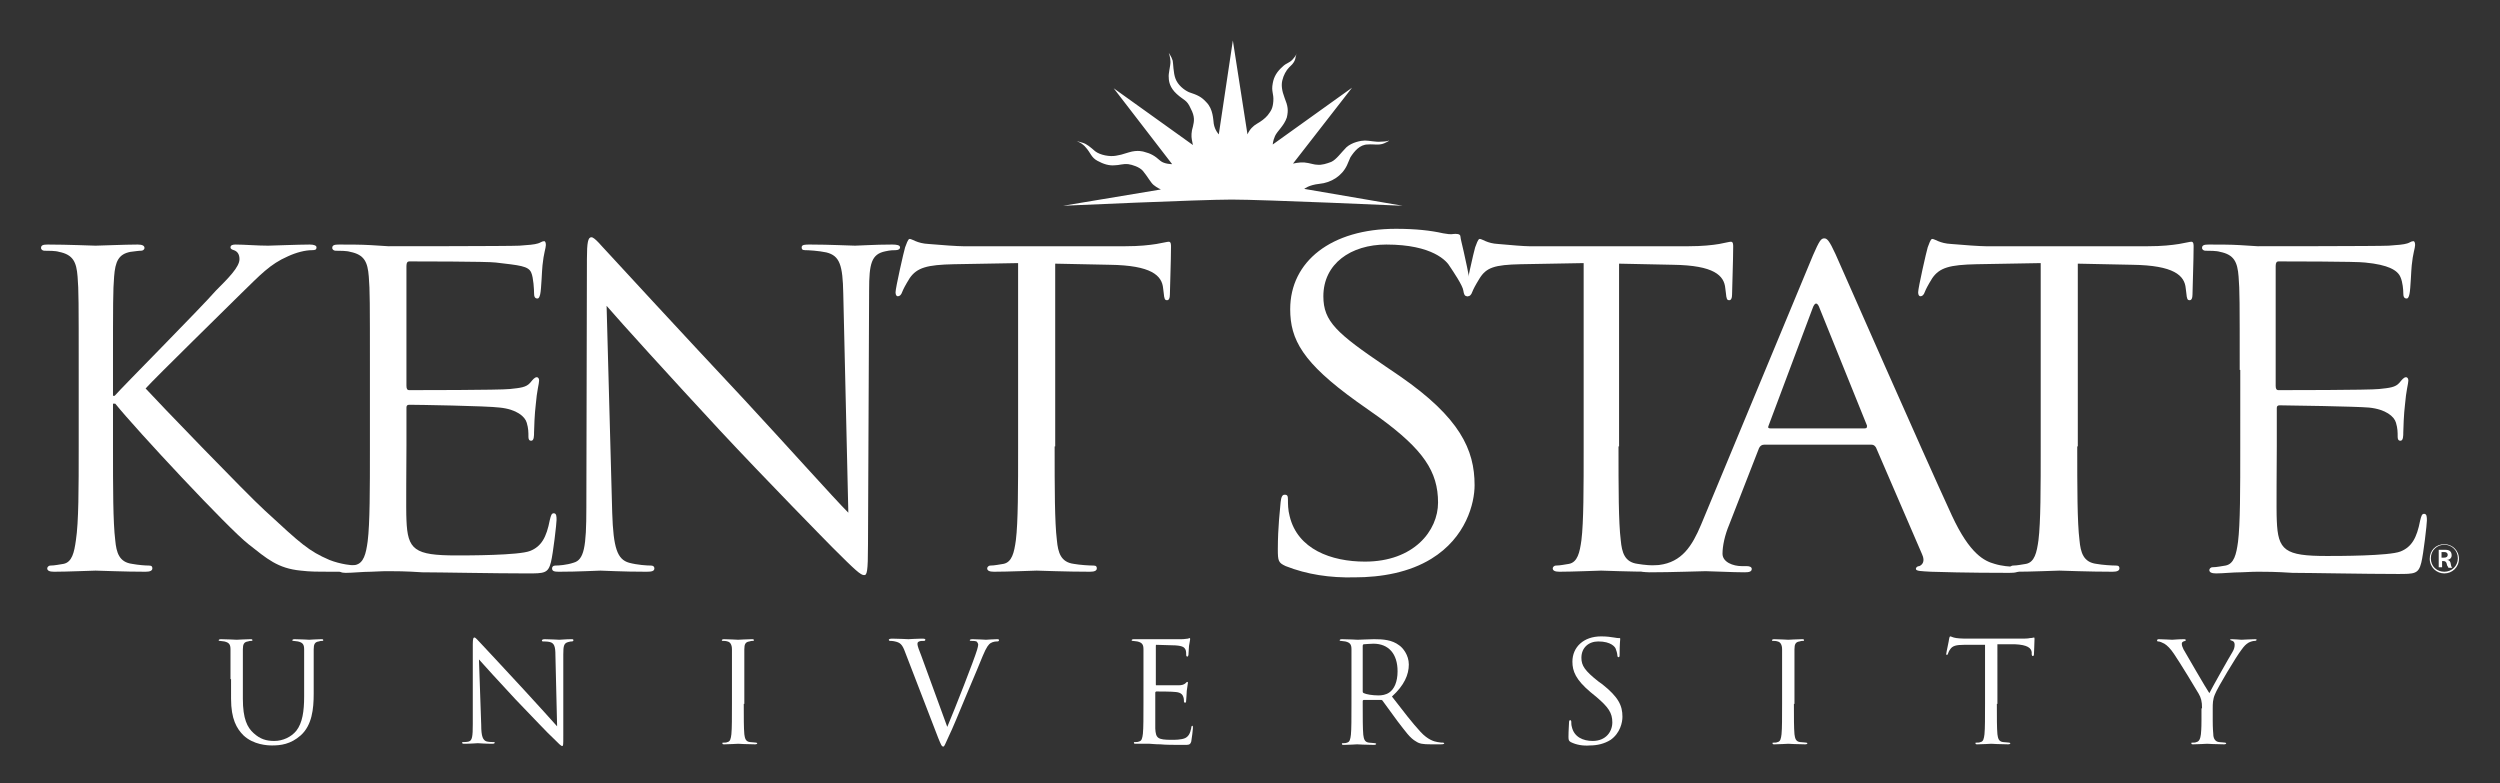 <?xml version="1.0" encoding="utf-8"?>
<!-- Generator: Adobe Illustrator 19.2.1, SVG Export Plug-In . SVG Version: 6.00 Build 0)  -->
<svg version="1.1" id="Layer_1" xmlns="http://www.w3.org/2000/svg" xmlns:xlink="http://www.w3.org/1999/xlink" x="0px" y="0px"
	 viewBox="0 0 444.7 139.3" style="enable-background:new 0 0 444.7 139.3;" xml:space="preserve">
<rect x="0" y="0" width="444.7" height="139.3" fill="#333333" stroke="none"/>
<style type="text/css">
	.st0{fill:#FFFFFF;}
</style>
<g>
	<path class="st0" d="M14,65.8c0-12,0-14.2-0.2-16.6c-0.2-2.6-0.8-3.9-3.3-4.4c-0.6-0.2-1.9-0.2-2.6-0.2c-0.3,0-0.6-0.2-0.6-0.5
		c0-0.5,0.4-0.6,1.2-0.6c3.5,0,8,0.2,8.5,0.2c0.7,0,5.2-0.2,7.5-0.2c0.8,0,1.2,0.2,1.2,0.6c0,0.3-0.3,0.5-0.6,0.5
		c-0.5,0-1,0.1-1.9,0.2c-2.1,0.4-2.7,1.7-2.9,4.4c-0.2,2.5-0.2,4.6-0.2,16.6v4.6h0.3c1.3-1.5,15.3-15.6,18-18.7
		c2.2-2.2,4.2-4.2,4.2-5.6c0-0.9-0.4-1.4-1-1.6C41.3,44.4,41,44.3,41,44c0-0.4,0.4-0.5,0.9-0.5c1.5,0,3.9,0.2,5.8,0.2
		c0.4,0,5.5-0.2,7.4-0.2c0.8,0,1.2,0.2,1.2,0.5c0,0.4-0.2,0.5-0.8,0.5c-1.2,0-2.8,0.4-4.3,1.1c-3.2,1.4-4.9,3.3-8.3,6.6
		c-1.9,1.9-15.3,15-17,16.9c2,2.2,18,18.8,21.2,21.7c6.5,6,7.8,7.2,11.5,8.8c2,0.8,4.2,1,4.8,1s1,0.2,1,0.5c0,0.4-0.4,0.6-1.7,0.6
		h-3.9c-2.2,0-3.6,0-5.3-0.2c-4.1-0.4-6-2.1-9.3-4.7C40.6,94,24.2,76.4,20.5,71.8h-0.4v7.6c0,7.4,0,13.5,0.4,16.7
		c0.2,2.2,0.7,3.9,3,4.2c1.1,0.2,2.3,0.3,3,0.3c0.5,0,0.6,0.2,0.6,0.5c0,0.4-0.4,0.6-1.2,0.6c-3.8,0-8.2-0.2-8.9-0.2
		c-0.6,0-5.1,0.2-7.4,0.2c-0.8,0-1.2-0.2-1.2-0.6c0-0.2,0.2-0.5,0.6-0.5c0.7,0,1.6-0.2,2.3-0.3c1.5-0.3,1.9-2,2.2-4.2
		C14,92.9,14,86.8,14,79.4V65.8z"/>
	<path class="st0" d="M65.8,65.8c0-12,0-14.2-0.2-16.6c-0.2-2.6-0.8-3.9-3.3-4.4c-0.6-0.2-1.9-0.2-2.6-0.2c-0.3,0-0.6-0.2-0.6-0.5
		c0-0.5,0.4-0.6,1.2-0.6c1.8,0,3.9,0,5.6,0.1l3.2,0.2c0.5,0,21.6,0,23.3-0.1c1.5-0.1,2.7-0.2,3.3-0.4c0.4-0.1,0.7-0.4,1.1-0.4
		c0.2,0,0.3,0.3,0.3,0.7c0,0.5-0.4,1.5-0.6,3.6c-0.1,0.8-0.2,4.2-0.4,5.1c-0.1,0.4-0.2,0.8-0.5,0.8c-0.5,0-0.6-0.4-0.6-1
		c0-0.5-0.1-2.7-0.5-3.6c-0.5-1.2-2.1-1.3-6.3-1.8c-1.3-0.2-14.6-0.2-15.4-0.2c-0.3,0-0.5,0.2-0.5,0.8v21.3c0,0.5,0.1,0.8,0.5,0.8
		c1,0,16.2,0,17.9-0.2c1.9-0.2,2.9-0.3,3.6-1.1c0.5-0.6,0.8-1,1.2-1c0.2,0,0.4,0.2,0.4,0.6c0,0.5-0.4,1.8-0.6,4.3
		c-0.2,1.5-0.3,4.4-0.3,4.9c0,0.6,0,1.5-0.5,1.5c-0.4,0-0.5-0.3-0.5-0.7c0-0.8,0-1.5-0.3-2.5c-0.3-1.1-1.8-2.4-4.8-2.7
		C86.6,72.2,74.1,72,72.8,72c-0.4,0-0.5,0.2-0.5,0.5v6.8c0,2.6-0.1,11.6,0,13.2c0.2,5.3,1.4,6.3,8.9,6.3c2,0,11.1,0,13.1-0.8
		c2-0.8,2.9-2.4,3.5-5.5c0.2-0.8,0.3-1.2,0.7-1.2c0.5,0,0.5,0.6,0.5,1.2c0,0.6-0.6,5.9-1,7.5c-0.5,2-1.2,2-4.2,2
		c-5.8,0-15.7-0.2-18.7-0.2c-3-0.2-4.9-0.2-6-0.2c-0.2,0-1.5,0-3.1,0.1c-1.5,0-3.3,0.2-4.5,0.2c-0.8,0-1.2-0.2-1.2-0.6
		c0-0.2,0.2-0.5,0.6-0.5c0.7,0,1.6-0.2,2.3-0.3c1.5-0.3,1.9-2,2.2-4.2c0.4-3.2,0.4-9.3,0.4-16.7V65.8z"/>
	<path class="st0" d="M398.4,65.8c0-12,0-14.2-0.2-16.6c-0.2-2.6-0.8-3.9-3.3-4.4c-0.6-0.2-1.9-0.2-2.6-0.2c-0.3,0-0.6-0.2-0.6-0.5
		c0-0.5,0.4-0.6,1.2-0.6c1.8,0,3.9,0,5.5,0.1l3.2,0.2c0.5,0,21.6,0,23.3-0.1c1.5-0.1,2.7-0.2,3.3-0.4c0.4-0.1,0.7-0.4,1.1-0.4
		c0.2,0,0.3,0.3,0.3,0.7c0,0.5-0.4,1.5-0.6,3.6c-0.1,0.8-0.2,4.2-0.4,5.1c-0.1,0.4-0.2,0.8-0.5,0.8c-0.5,0-0.6-0.4-0.6-1
		c0-0.5-0.1-1.9-0.5-2.8c-0.5-1.2-2.1-2.2-6.3-2.6c-1.3-0.2-14.6-0.2-15.4-0.2c-0.3,0-0.5,0.2-0.5,0.8v21.3c0,0.5,0.1,0.8,0.5,0.8
		c1,0,16.2,0,17.9-0.2c1.9-0.2,2.9-0.3,3.6-1.1c0.5-0.6,0.8-1,1.2-1c0.2,0,0.4,0.2,0.4,0.6c0,0.5-0.4,1.8-0.6,4.3
		c-0.2,1.5-0.3,4.4-0.3,4.9c0,0.6,0,1.5-0.5,1.5c-0.4,0-0.5-0.3-0.5-0.7c0-0.8,0-1.5-0.3-2.5c-0.3-1.1-1.8-2.4-4.8-2.7
		c-2.1-0.2-14.6-0.4-15.9-0.4c-0.4,0-0.5,0.2-0.5,0.5v6.8c0,2.6-0.1,11.6,0,13.2c0.2,5.3,1.4,6.3,8.9,6.3c2,0,11.1,0,13.1-0.8
		c2-0.8,2.9-2.4,3.5-5.5c0.2-0.8,0.3-1.2,0.7-1.2c0.5,0,0.5,0.6,0.5,1.2c0,0.6-0.6,5.9-1,7.5c-0.5,2-1.2,2-4.2,2
		c-5.8,0-15.7-0.2-18.7-0.2c-3-0.2-4.9-0.2-6-0.2c-0.2,0-1.5,0-3.1,0.1c-1.5,0-3.3,0.2-4.5,0.2c-0.8,0-1.2-0.2-1.2-0.6
		c0-0.2,0.2-0.5,0.6-0.5c0.7,0,1.6-0.2,2.3-0.3c1.5-0.3,1.9-2,2.2-4.2c0.4-3.2,0.4-9.3,0.4-16.7V65.8z"/>
	<path class="st0" d="M108.9,91.2c0.2,6.3,0.9,8.3,3,8.9c1.5,0.4,3.2,0.5,3.9,0.5c0.4,0,0.6,0.2,0.6,0.5c0,0.5-0.5,0.6-1.4,0.6
		c-4.4,0-7.5-0.2-8.2-0.2s-3.9,0.2-7.4,0.2c-0.8,0-1.2-0.1-1.2-0.6c0-0.3,0.2-0.5,0.6-0.5c0.6,0,2-0.1,3.2-0.5
		c1.9-0.5,2.3-2.8,2.3-9.8l0.1-44.2c0-3,0.2-3.9,0.8-3.9c0.6,0,1.9,1.7,2.7,2.5c1.2,1.3,12.6,13.7,24.5,26.4
		c7.6,8.2,16,17.6,18.5,20.1L150,52.2c-0.1-5-0.6-6.7-3-7.3c-1.4-0.3-3.2-0.4-3.8-0.4c-0.5,0-0.6-0.2-0.6-0.5c0-0.5,0.6-0.5,1.5-0.5
		c3.5,0,7.2,0.2,8,0.2c0.8,0,3.4-0.2,6.6-0.2c0.8,0,1.4,0.1,1.4,0.5c0,0.3-0.3,0.5-0.8,0.5c-0.4,0-0.9,0-1.8,0.2
		c-2.5,0.5-2.9,2.2-2.9,6.9l-0.2,45.2c0,5.1-0.2,5.5-0.7,5.5c-0.6,0-1.5-0.8-5.6-4.9c-0.8-0.8-11.9-12.1-20.1-20.9
		c-8.9-9.6-17.7-19.3-20.1-22.1L108.9,91.2z"/>
	<path class="st0" d="M187.6,79.4c0,7.4,0,13.5,0.4,16.7c0.2,2.2,0.7,3.9,3,4.2c1.1,0.2,2.8,0.3,3.5,0.3c0.5,0,0.6,0.2,0.6,0.5
		c0,0.4-0.4,0.6-1.2,0.6c-4.2,0-9.1-0.2-9.5-0.2c-0.4,0-5.2,0.2-7.6,0.2c-0.8,0-1.2-0.2-1.2-0.6c0-0.2,0.2-0.5,0.6-0.5
		c0.7,0,1.6-0.2,2.3-0.3c1.5-0.3,1.9-2,2.2-4.2c0.4-3.2,0.4-9.3,0.4-16.7V46.8l-11.4,0.2c-4.8,0.1-6.6,0.6-7.9,2.5
		c-0.8,1.3-1.1,1.9-1.3,2.4c-0.2,0.6-0.5,0.8-0.8,0.8c-0.2,0-0.4-0.2-0.4-0.7c0-0.8,1.5-7.4,1.7-8c0.2-0.5,0.5-1.5,0.8-1.5
		c0.5,0,1.3,0.8,3.4,0.9c2.2,0.2,5.2,0.4,6.1,0.4h28.9c2.5,0,4.2-0.2,5.5-0.4c1.2-0.2,1.9-0.4,2.2-0.4c0.4,0,0.4,0.5,0.4,0.9
		c0,2.3-0.2,7.6-0.2,8.5c0,0.7-0.2,1-0.5,1c-0.4,0-0.5-0.2-0.6-1.3l-0.1-0.8c-0.2-2.3-2.1-4.1-9.5-4.2l-9.7-0.2V79.4z"/>
	<path class="st0" d="M228.7,100.7c-1.3-0.6-1.4-0.9-1.4-3c0-4,0.4-7.1,0.5-8.4c0.1-0.9,0.3-1.3,0.7-1.3c0.5,0,0.6,0.2,0.6,0.9
		c0,0.7,0,1.8,0.3,2.9c1.4,5.9,7.4,8.1,13.4,8.1c8.7,0,13-5.5,13-10.5c0-5.5-2.6-9.4-10.4-15.1l-4.1-2.9c-9.6-6.9-11.8-11-11.8-16.4
		c0-8.5,7.3-14.3,18.8-14.3c3.5,0,6.2,0.3,8.4,0.8c1.7,0.3,1.5,0.1,2.2,0.1c0.7,0,0.9,0.2,0.9,0.6c0,0.4,0.9,3.5,1.8,8.7
		c0.2,1.2-0.2,1.8-0.6,1.8c-0.5,0-0.6-0.4-0.7-1c-0.1-0.9-1.8-3.4-2.4-4.3c-0.5-0.9-3-3.9-11.3-3.9c-6.3,0-11.2,3.4-11.2,9.2
		c0,4.5,2.4,6.6,11.1,12.5l2.5,1.7c10.7,7.4,13.3,13.1,13.3,19.4c0,3.2-1.5,9.3-7.7,13.1c-3.9,2.4-8.8,3.3-13.7,3.3
		C236.6,102.8,232.5,102.2,228.7,100.7z"/>
	<path class="st0" d="M287.9,79.4c0,7.4,0,13.5,0.4,16.7c0.2,2.2,0.7,3.9,3,4.2c1.1,0.2,2.7,0.3,3.4,0.3c0.5,0,0.6,0.2,0.6,0.5
		c0,0.4-0.4,0.6-1.2,0.6c-4.2,0-8.9-0.2-9.3-0.2c-0.4,0-5.2,0.2-7.4,0.2c-0.8,0-1.2-0.2-1.2-0.6c0-0.2,0.2-0.5,0.6-0.5
		c0.7,0,1.6-0.2,2.3-0.3c1.5-0.3,1.9-2,2.2-4.2c0.4-3.2,0.4-9.3,0.4-16.7V46.8l-11.2,0.2c-4.7,0.1-6.1,0.6-7.3,2.5
		c-0.8,1.3-1.1,1.9-1.3,2.4c-0.2,0.6-0.5,0.8-0.8,0.8c-0.2,0-0.4-0.2-0.4-0.7c0-0.8,1.5-7.4,1.7-8c0.2-0.5,0.5-1.5,0.8-1.5
		c0.5,0,1.3,0.8,3.3,0.9c2.2,0.2,4.6,0.4,5.5,0.4h28.4c2.4,0,4.2-0.2,5.4-0.4c1.1-0.2,1.8-0.4,2.1-0.4c0.4,0,0.4,0.5,0.4,0.9
		c0,2.3-0.2,7.6-0.2,8.5c0,0.7-0.2,1-0.5,1c-0.4,0-0.5-0.2-0.6-1.3l-0.1-0.8c-0.2-2.3-2-4.1-9.3-4.2l-9.6-0.2V79.4z"/>
	<path class="st0" d="M322.5,45.4c1.1-2.5,1.4-3,2-3c0.5,0,0.9,0.4,2,2.8c1.3,2.9,15.3,34.8,20.7,46.5c3.2,6.9,5.8,8.1,7.6,8.6
		c1.3,0.4,2.7,0.5,3.5,0.5c0.5,0,0.9,0.1,0.9,0.5c0,0.5-0.8,0.6-1.8,0.6c-1.3,0-7.8,0-13.9-0.2c-1.7-0.1-2.7-0.1-2.7-0.5
		c0-0.3,0.3-0.5,0.6-0.5c0.5-0.2,1.1-0.8,0.5-2.1l-8.2-19c-0.2-0.3-0.4-0.5-0.8-0.5h-19.1c-0.4,0-0.7,0.2-0.9,0.6l-5.3,13.6
		c-0.8,1.9-1.2,3.8-1.2,5.2c0,1.5,1.9,2.2,3.4,2.2h0.9c0.6,0,0.9,0.2,0.9,0.5c0,0.5-0.5,0.6-1.3,0.6c-2.1,0-5.9-0.2-6.9-0.2
		c-1,0-5.9,0.2-10,0.2c-1.2,0-1.7-0.2-1.7-0.6c0-0.3,0.4-0.5,0.8-0.5c0.6,0,1.9-0.1,2.6-0.2c4.1-0.5,5.9-3.4,7.5-7.2L322.5,45.4z
		 M331.7,76.2c0.4,0,0.4-0.2,0.4-0.5l-8.4-20.8c-0.4-1.2-0.9-1.2-1.3,0l-7.8,20.8c-0.2,0.4,0,0.5,0.3,0.5H331.7z"/>
	<path class="st0" d="M369.5,79.4c0,7.4,0,13.5,0.4,16.7c0.2,2.2,0.7,3.9,3,4.2c1.1,0.2,2.8,0.3,3.5,0.3c0.5,0,0.6,0.2,0.6,0.5
		c0,0.4-0.4,0.6-1.2,0.6c-4.2,0-9.1-0.2-9.5-0.2c-0.4,0-5.2,0.2-7.6,0.2c-0.8,0-1.2-0.2-1.2-0.6c0-0.2,0.2-0.5,0.6-0.5
		c0.7,0,1.6-0.2,2.3-0.3c1.5-0.3,1.9-2,2.2-4.2c0.4-3.2,0.4-9.3,0.4-16.7V46.8l-11.4,0.2c-4.8,0.1-6.6,0.6-7.9,2.5
		c-0.8,1.3-1.1,1.9-1.3,2.4c-0.2,0.6-0.5,0.8-0.8,0.8c-0.2,0-0.4-0.2-0.4-0.7c0-0.8,1.5-7.4,1.7-8c0.2-0.5,0.5-1.5,0.8-1.5
		c0.5,0,1.3,0.8,3.4,0.9c2.2,0.2,5.2,0.4,6.1,0.4h28.9c2.5,0,4.2-0.2,5.5-0.4c1.2-0.2,1.9-0.4,2.2-0.4c0.4,0,0.4,0.5,0.4,0.9
		c0,2.3-0.2,7.6-0.2,8.5c0,0.7-0.2,1-0.5,1c-0.4,0-0.5-0.2-0.6-1.3l-0.1-0.8c-0.2-2.3-2.1-4.1-9.5-4.2l-9.7-0.2V79.4z"/>
	<path class="st0" d="M41,120.8c0-3.9,0-4.6,0-5.3c0-0.8-0.2-1.2-1.1-1.4c-0.2,0-0.6-0.1-0.8-0.1c-0.1,0-0.2,0-0.2-0.1
		c0-0.1,0.1-0.2,0.4-0.2c1.1,0,2.6,0.1,2.8,0.1s1.7-0.1,2.4-0.1c0.3,0,0.4,0,0.4,0.2c0,0.1-0.1,0.1-0.2,0.1c-0.2,0-0.3,0-0.6,0.1
		c-0.7,0.1-0.9,0.5-0.9,1.4c0,0.8,0,1.5,0,5.3v3.5c0,3.6,0.8,5.1,1.9,6.1c1.2,1.1,2.3,1.4,3.7,1.4c1.5,0,3-0.7,3.9-1.8
		c1.1-1.4,1.4-3.5,1.4-6.1v-3.1c0-3.9,0-4.6,0-5.3c0-0.8-0.2-1.2-1.1-1.4c-0.2,0-0.6-0.1-0.8-0.1c-0.1,0-0.2,0-0.2-0.1
		c0-0.1,0.1-0.2,0.4-0.2c1.1,0,2.5,0.1,2.6,0.1c0.2,0,1.3-0.1,2.1-0.1c0.3,0,0.4,0,0.4,0.2c0,0.1-0.1,0.1-0.2,0.1
		c-0.2,0-0.3,0-0.6,0.1c-0.7,0.1-0.9,0.5-0.9,1.4c0,0.8,0,1.5,0,5.3v2.6c0,2.7-0.3,5.6-2.3,7.4c-1.8,1.6-3.6,1.8-5.1,1.8
		c-0.8,0-3.3-0.1-5.1-1.8c-1.2-1.2-2.2-2.9-2.2-6.5V120.8z"/>
	<path class="st0" d="M85.6,129c0,2,0.3,2.7,1,2.9c0.5,0.1,1,0.1,1.2,0.1c0.1,0,0.2,0,0.2,0.1c0,0.1-0.1,0.2-0.4,0.2
		c-1.4,0-2.4-0.1-2.6-0.1c-0.2,0-1.3,0.1-2.4,0.1c-0.2,0-0.4,0-0.4-0.2c0-0.1,0.1-0.1,0.2-0.1c0.2,0,0.6,0,1-0.1
		c0.6-0.2,0.7-0.9,0.7-3.1l0-14.2c0-1,0.1-1.2,0.3-1.2c0.2,0,0.6,0.5,0.9,0.8c0.4,0.4,4.1,4.4,7.9,8.5c2.4,2.6,5.1,5.6,5.9,6.5
		l-0.3-12.6c0-1.6-0.2-2.2-1-2.4c-0.4-0.1-1-0.1-1.2-0.1c-0.2,0-0.2-0.1-0.2-0.2c0-0.1,0.2-0.2,0.5-0.2c1.1,0,2.3,0.1,2.6,0.1
		c0.3,0,1.1-0.1,2.1-0.1c0.3,0,0.4,0,0.4,0.2c0,0.1-0.1,0.2-0.3,0.2c-0.1,0-0.3,0-0.6,0.1c-0.8,0.2-0.9,0.7-0.9,2.2l0,14.5
		c0,1.6,0,1.8-0.2,1.8c-0.2,0-0.5-0.3-1.8-1.6c-0.3-0.2-3.8-3.9-6.5-6.7c-2.9-3.1-5.7-6.2-6.5-7.1L85.6,129z"/>
	<path class="st0" d="M132.3,125.2c0,2.4,0,4.3,0.1,5.4c0.1,0.7,0.2,1.3,1,1.4c0.3,0,0.9,0.1,1.1,0.1c0.1,0,0.2,0.1,0.2,0.1
		c0,0.1-0.1,0.2-0.4,0.2c-1.4,0-2.9-0.1-3-0.1c-0.1,0-1.7,0.1-2.4,0.1c-0.3,0-0.4,0-0.4-0.2c0-0.1,0-0.1,0.2-0.1
		c0.2,0,0.5,0,0.7-0.1c0.5-0.1,0.6-0.6,0.7-1.4c0.1-1,0.1-3,0.1-5.4v-4.4c0-3.9,0-4.6,0-5.3c0-0.8-0.3-1.3-0.8-1.4
		c-0.3-0.1-0.6-0.1-0.8-0.1c-0.1,0-0.2,0-0.2-0.1c0-0.1,0.1-0.2,0.4-0.2c0.8,0,2.4,0.1,2.5,0.1c0.1,0,1.7-0.1,2.4-0.1
		c0.3,0,0.4,0,0.4,0.2c0,0.1-0.1,0.1-0.2,0.1c-0.2,0-0.3,0-0.6,0.1c-0.7,0.1-0.9,0.5-0.9,1.4c0,0.8,0,1.5,0,5.3V125.2z"/>
	<path class="st0" d="M168.5,129.3c1.4-3.3,4.8-12,5.3-13.7c0.1-0.4,0.2-0.7,0.2-0.9c0-0.2-0.1-0.4-0.3-0.6
		c-0.3-0.1-0.7-0.1-0.9-0.1c-0.1,0-0.3,0-0.3-0.1c0-0.1,0.1-0.2,0.5-0.2c1,0,2.1,0.1,2.4,0.1c0.1,0,1.2-0.1,1.9-0.1
		c0.3,0,0.4,0,0.4,0.2c0,0.1-0.1,0.2-0.3,0.2c-0.2,0-0.7,0-1.2,0.3c-0.3,0.2-0.7,0.6-1.4,2.3c-0.3,0.7-1.5,3.7-2.8,6.7
		c-1.5,3.6-2.6,6.3-3.2,7.5c-0.7,1.5-0.8,1.9-1,1.9c-0.3,0-0.4-0.3-0.9-1.5L161,116c-0.5-1.4-0.9-1.7-1.8-1.9
		c-0.4-0.1-0.8-0.1-0.9-0.1c-0.1,0-0.2-0.1-0.2-0.2c0-0.1,0.2-0.2,0.6-0.2c1.2,0,2.6,0.1,2.9,0.1c0.2,0,1.4-0.1,2.3-0.1
		c0.4,0,0.7,0,0.7,0.2c0,0.1-0.1,0.2-0.2,0.2c-0.3,0-0.7,0-0.9,0.1c-0.3,0.1-0.3,0.3-0.3,0.5c0,0.3,0.3,1.1,0.7,2.1L168.5,129.3z"/>
	<path class="st0" d="M203.4,120.8c0-3.9,0-4.6,0-5.3c0-0.8-0.2-1.2-1.1-1.4c-0.2,0-0.6-0.1-0.8-0.1c-0.1,0-0.2,0-0.2-0.1
		c0-0.1,0.1-0.2,0.4-0.2c0.6,0,1.2,0,1.8,0l1,0c0.2,0,5.1,0,5.7,0c0.5,0,0.9-0.1,1.1-0.1c0.1,0,0.2-0.1,0.3-0.1
		c0.1,0,0.1,0.1,0.1,0.2c0,0.2-0.1,0.5-0.2,1.2c0,0.2-0.1,1.3-0.1,1.6c0,0.1-0.1,0.3-0.2,0.3c-0.1,0-0.2-0.1-0.2-0.3
		c0-0.2,0-0.6-0.1-0.9c-0.2-0.4-0.4-0.7-1.8-0.8c-0.4,0-3.1-0.1-3.4-0.1c-0.1,0-0.1,0.1-0.1,0.2v6.8c0,0.2,0,0.2,0.1,0.2
		c0.3,0,3.4,0,3.9,0c0.6,0,0.9-0.1,1.2-0.3c0.2-0.2,0.3-0.3,0.4-0.3c0.1,0,0.1,0,0.1,0.2c0,0.1-0.1,0.6-0.2,1.4
		c0,0.5-0.1,1.4-0.1,1.6c0,0.2,0,0.5-0.2,0.5c-0.1,0-0.2-0.1-0.2-0.2c0-0.2,0-0.5-0.1-0.8c-0.1-0.3-0.3-0.8-1.3-0.9
		c-0.7-0.1-3.1-0.1-3.5-0.1c-0.1,0-0.2,0.1-0.2,0.2v2.2c0,0.8,0,3.7,0,4.2c0.1,1.7,0.4,2,2.9,2c0.6,0,1.7,0,2.4-0.3
		c0.6-0.3,0.9-0.8,1.1-1.8c0-0.3,0.1-0.4,0.2-0.4c0.1,0,0.1,0.2,0.1,0.4c0,0.2-0.2,1.9-0.3,2.4c-0.2,0.6-0.4,0.6-1.3,0.6
		c-1.9,0-3.2,0-4.2-0.1c-1,0-1.6-0.1-1.9-0.1c0,0-0.5,0-1,0c-0.5,0-1.1,0-1.4,0c-0.3,0-0.4,0-0.4-0.2c0-0.1,0-0.1,0.2-0.1
		c0.2,0,0.5,0,0.7-0.1c0.5-0.1,0.6-0.6,0.7-1.4c0.1-1,0.1-3,0.1-5.4V120.8z"/>
	<path class="st0" d="M240.4,120.8c0-3.9,0-4.6,0-5.3c0-0.8-0.2-1.2-1.1-1.4c-0.2,0-0.6-0.1-0.8-0.1c-0.1,0-0.2,0-0.2-0.1
		c0-0.1,0.1-0.2,0.4-0.2c1.1,0,2.7,0.1,2.8,0.1c0.3,0,2.2-0.1,2.9-0.1c1.6,0,3.2,0.1,4.5,1.1c0.6,0.4,1.7,1.7,1.7,3.4
		c0,1.8-0.8,3.7-3,5.7c2,2.6,3.7,4.8,5.1,6.3c1.3,1.4,2.4,1.7,3,1.8c0.5,0.1,0.8,0.1,1,0.1c0.1,0,0.2,0.1,0.2,0.1
		c0,0.1-0.1,0.2-0.6,0.2h-1.8c-1.4,0-2-0.1-2.6-0.5c-1.1-0.6-1.9-1.8-3.3-3.6c-1-1.4-2.2-3-2.7-3.7c-0.1-0.1-0.2-0.1-0.3-0.1l-3,0
		c-0.1,0-0.2,0.1-0.2,0.2v0.6c0,2.4,0,4.3,0.1,5.4c0.1,0.7,0.2,1.3,1,1.4c0.3,0,0.9,0.1,1.1,0.1c0.1,0,0.2,0.1,0.2,0.1
		c0,0.1-0.1,0.2-0.4,0.2c-1.4,0-2.9-0.1-3-0.1c0,0-1.6,0.1-2.3,0.1c-0.3,0-0.4,0-0.4-0.2c0-0.1,0-0.1,0.2-0.1c0.2,0,0.5,0,0.7-0.1
		c0.5-0.1,0.6-0.6,0.7-1.4c0.1-1,0.1-3,0.1-5.4V120.8z M242.4,123c0,0.1,0,0.2,0.2,0.3c0.4,0.2,1.5,0.4,2.6,0.4
		c0.6,0,1.3-0.1,1.9-0.5c0.9-0.6,1.5-1.9,1.5-3.8c0-3.1-1.6-4.9-4.3-4.9c-0.7,0-1.4,0.1-1.7,0.1c-0.1,0-0.2,0.1-0.2,0.3V123z"/>
	<path class="st0" d="M279.4,132c-0.3-0.2-0.4-0.3-0.4-0.9c0-1.2,0.1-2.2,0.1-2.6c0-0.3,0.1-0.4,0.2-0.4c0.1,0,0.2,0.1,0.2,0.3
		c0,0.2,0,0.6,0.1,0.9c0.4,1.8,2,2.5,3.7,2.5c2.4,0,3.5-1.7,3.5-3.3c0-1.7-0.7-2.7-2.8-4.5l-1.1-0.9c-2.6-2.2-3.2-3.7-3.2-5.4
		c0-2.6,2-4.5,5.1-4.5c1,0,1.7,0.1,2.3,0.2c0.5,0.1,0.7,0.1,0.9,0.1c0.2,0,0.2,0,0.2,0.2c0,0.1-0.1,0.9-0.1,2.6c0,0.4,0,0.6-0.2,0.6
		c-0.1,0-0.2-0.1-0.2-0.3c0-0.3-0.2-1-0.3-1.2c-0.1-0.3-0.8-1.3-3.1-1.3c-1.7,0-3,1.1-3,2.9c0,1.4,0.6,2.3,3,4.2l0.7,0.5
		c2.9,2.3,3.6,3.8,3.6,5.8c0,1-0.4,2.9-2.1,4.1c-1.1,0.7-2.4,1-3.7,1C281.6,132.7,280.4,132.5,279.4,132z"/>
	<path class="st0" d="M319.1,125.2c0,2.4,0,4.3,0.1,5.4c0.1,0.7,0.2,1.3,1,1.4c0.3,0,0.9,0.1,1.1,0.1c0.1,0,0.2,0.1,0.2,0.1
		c0,0.1-0.1,0.2-0.4,0.2c-1.4,0-2.9-0.1-3-0.1c-0.1,0-1.7,0.1-2.4,0.1c-0.3,0-0.4,0-0.4-0.2c0-0.1,0-0.1,0.2-0.1
		c0.2,0,0.5,0,0.7-0.1c0.5-0.1,0.6-0.6,0.7-1.4c0.1-1,0.1-3,0.1-5.4v-4.4c0-3.9,0-4.6,0-5.3c0-0.8-0.3-1.3-0.8-1.4
		c-0.3-0.1-0.6-0.1-0.8-0.1c-0.1,0-0.2,0-0.2-0.1c0-0.1,0.1-0.2,0.4-0.2c0.8,0,2.4,0.1,2.5,0.1c0.1,0,1.7-0.1,2.4-0.1
		c0.3,0,0.4,0,0.4,0.2c0,0.1-0.1,0.1-0.2,0.1c-0.2,0-0.3,0-0.6,0.1c-0.7,0.1-0.9,0.5-0.9,1.4c0,0.8,0,1.5,0,5.3V125.2z"/>
	<path class="st0" d="M355.2,125.2c0,2.4,0,4.3,0.1,5.4c0.1,0.7,0.2,1.3,1,1.4c0.3,0,0.9,0.1,1.1,0.1c0.1,0,0.2,0.1,0.2,0.1
		c0,0.1-0.1,0.2-0.4,0.2c-1.4,0-2.9-0.1-3-0.1c-0.1,0-1.7,0.1-2.4,0.1c-0.3,0-0.4,0-0.4-0.2c0-0.1,0-0.1,0.2-0.1
		c0.2,0,0.5,0,0.7-0.1c0.5-0.1,0.6-0.6,0.7-1.4c0.1-1,0.1-3,0.1-5.4v-10.5l-3.7,0c-1.5,0-2.1,0.2-2.5,0.8c-0.3,0.4-0.3,0.6-0.4,0.8
		c-0.1,0.2-0.1,0.2-0.2,0.2c-0.1,0-0.1-0.1-0.1-0.2c0-0.2,0.5-2.4,0.5-2.6c0-0.1,0.1-0.5,0.2-0.5c0.2,0,0.4,0.2,1.1,0.3
		c0.7,0.1,1.7,0.1,2,0.1h9.3c0.8,0,1.4,0,1.8-0.1c0.4,0,0.6-0.1,0.7-0.1c0.1,0,0.1,0.1,0.1,0.3c0,0.7-0.1,2.4-0.1,2.7
		c0,0.2-0.1,0.3-0.2,0.3c-0.1,0-0.2-0.1-0.2-0.4l0-0.3c-0.1-0.7-0.7-1.3-3-1.4l-3.1,0V125.2z"/>
	<path class="st0" d="M391.7,126c0-1.3-0.2-1.9-0.6-2.6c-0.2-0.4-3.5-5.8-4.4-7.1c-0.6-0.9-1.2-1.5-1.7-1.8
		c-0.4-0.2-0.8-0.4-1.1-0.4c-0.1,0-0.2,0-0.2-0.2c0-0.1,0.1-0.2,0.3-0.2c0.5,0,2.3,0.1,2.4,0.1c0.2,0,1.1-0.1,2.1-0.1
		c0.3,0,0.3,0.1,0.3,0.2c0,0.1-0.1,0.1-0.4,0.2c-0.2,0.1-0.3,0.2-0.3,0.4c0,0.3,0.1,0.6,0.3,1c0.4,0.7,4.1,7.1,4.6,7.8
		c0.5-1,3.6-6.5,4.1-7.3c0.3-0.5,0.4-0.9,0.4-1.3c0-0.3-0.1-0.6-0.4-0.7c-0.2-0.1-0.4-0.1-0.4-0.2c0-0.1,0.1-0.1,0.4-0.1
		c0.6,0,1.4,0.1,1.6,0.1c0.1,0,1.9-0.1,2.4-0.1c0.2,0,0.3,0,0.3,0.1c0,0.1-0.1,0.2-0.3,0.2c-0.3,0-0.7,0.1-1.1,0.3
		c-0.5,0.3-0.8,0.6-1.3,1.3c-0.8,1-4.3,6.8-4.7,7.9c-0.4,0.9-0.4,1.7-0.4,2.5v2.1c0,0.4,0,1.4,0.1,2.5c0,0.7,0.3,1.3,1,1.4
		c0.3,0,0.9,0.1,1.1,0.1c0.1,0,0.2,0.1,0.2,0.1c0,0.1-0.1,0.2-0.4,0.2c-1.4,0-2.9-0.1-3-0.1c-0.1,0-1.7,0.1-2.4,0.1
		c-0.3,0-0.4,0-0.4-0.2c0-0.1,0-0.1,0.2-0.1c0.2,0,0.5,0,0.7-0.1c0.5-0.1,0.7-0.6,0.8-1.4c0.1-1,0.1-2.1,0.1-2.5V126z"/>
	<path class="st0" d="M232,33.6c0,0,0.8-0.7,2.7-0.9c2.1-0.2,4-1.4,4.9-3.3c0.2-0.5,0.4-0.9,0.6-1.4c0.7-1.1,1.7-2.3,3.1-2.3
		c1.1-0.1,1.9,0.2,2.9-0.2c0.9-0.4,0.9-0.5,0.9-0.5s-0.5,0.2-1.5,0.2c-0.8,0.1-2-0.2-2.8-0.2c-0.7,0-2.3,0.3-3.3,1.2
		c-0.9,0.9-1.8,2.2-2.7,2.6c-0.8,0.3-1.7,0.6-2.5,0.5c-0.5,0-1-0.2-1.6-0.3c-0.9-0.2-1.8-0.1-2.7,0.1l10.5-13.5l-14.1,10.1
		c0,0,0-0.6,0.4-1.5c0.4-0.9,1.6-1.8,2.1-3.3c0.3-1.3,0.2-2-0.4-3.5c-0.5-1.3-0.6-2.3-0.4-3.1c0.2-0.9,0.7-1.8,1.2-2.3
		c0.9-0.8,1.1-1.3,1.2-2l0.2-0.6c0,0,0,0.3-0.7,1.1c-0.7,0.8-1.1,0.6-1.9,1.4c-0.9,0.8-1.5,1.7-1.7,2.9c-0.3,1.5,0.2,1.8,0.1,3.2
		c-0.1,1.3-0.4,1.7-1,2.5c-0.5,0.6-1.2,1.1-1.9,1.5c-0.7,0.4-1.3,1-1.7,1.9l-2.6-16.7l-2.5,16.7c0,0-0.7-0.7-0.9-1.9
		c-0.1-0.7-0.1-2.6-1.3-3.8c-0.9-1-1.6-1.3-3.1-1.8c-0.9-0.4-2-1.3-2.4-2.4c-0.4-1-0.4-2.8-0.5-3.2c-0.2-0.7-0.7-1.4-0.7-1.4
		s0.3,0.8,0.3,1.6c0,0.8-0.4,2.1-0.3,2.8c0,0.7,0.2,1.8,1.4,2.9c1.3,1.2,1.8,1,2.5,2.6c0.8,1.5,0.6,2.3,0.4,3.2
		c-0.3,0.9-0.3,1.8-0.2,2.3c0.1,0.6,0.2,1,0.2,1l-14.1-10.1l10.4,13.5c0,0-1.4,0-2.1-0.6c-1-0.9-1.7-1.3-2.9-1.6
		c0,0-1.1-0.4-2.7,0.1c-1.6,0.5-1.3,0.4-2.3,0.6c-1.1,0.2-2.8-0.1-3.7-0.8c-0.8-0.7-1.5-1.3-2.2-1.5c-0.6-0.2-1.1-0.3-1.1-0.3
		s1,0.3,1.7,1.2c0.8,0.9,0.9,1.7,2,2.3c1.1,0.6,2.1,0.9,3.1,0.8c0.8,0,1.4-0.3,2.4-0.2c0.7,0.1,2,0.5,2.6,1.2
		c0.9,1.1,1.4,2.1,1.9,2.5c0.6,0.5,1.3,0.8,1.3,0.8l-17.4,2.9c0,0,24.4-1.1,30-1.1s30.4,1.1,30.4,1.1L232,33.6z"/>
	<g>
		<path class="st0" d="M434.8,96.8c1.4,0,2.6,1.1,2.6,2.6c0,1.5-1.2,2.6-2.6,2.6c-1.4,0-2.6-1.1-2.6-2.6
			C432.2,97.9,433.3,96.8,434.8,96.8z M434.8,101.7c1.3,0,2.4-1,2.4-2.4c0-1.4-1.1-2.4-2.4-2.4c-1.3,0-2.4,1-2.4,2.4
			C432.4,100.8,433.5,101.7,434.8,101.7z M435.5,100.9c-0.1-0.1-0.1-0.2-0.2-0.3l-0.1-0.4c-0.1-0.3-0.3-0.4-0.6-0.4h-0.2v1.1h-0.6
			v-3.1h1.2c0.7,0,1.1,0.3,1.1,1c0,0.5-0.4,0.8-0.9,0.8c0.3,0,0.6,0.1,0.7,0.5l0.1,0.5c0,0.1,0.1,0.3,0.2,0.4H435.5z M434.3,99.2
			h0.4c0.5,0,0.7-0.2,0.7-0.5c0-0.3-0.2-0.5-0.6-0.5h-0.5V99.2z"/>
	</g>
</g>
</svg>
